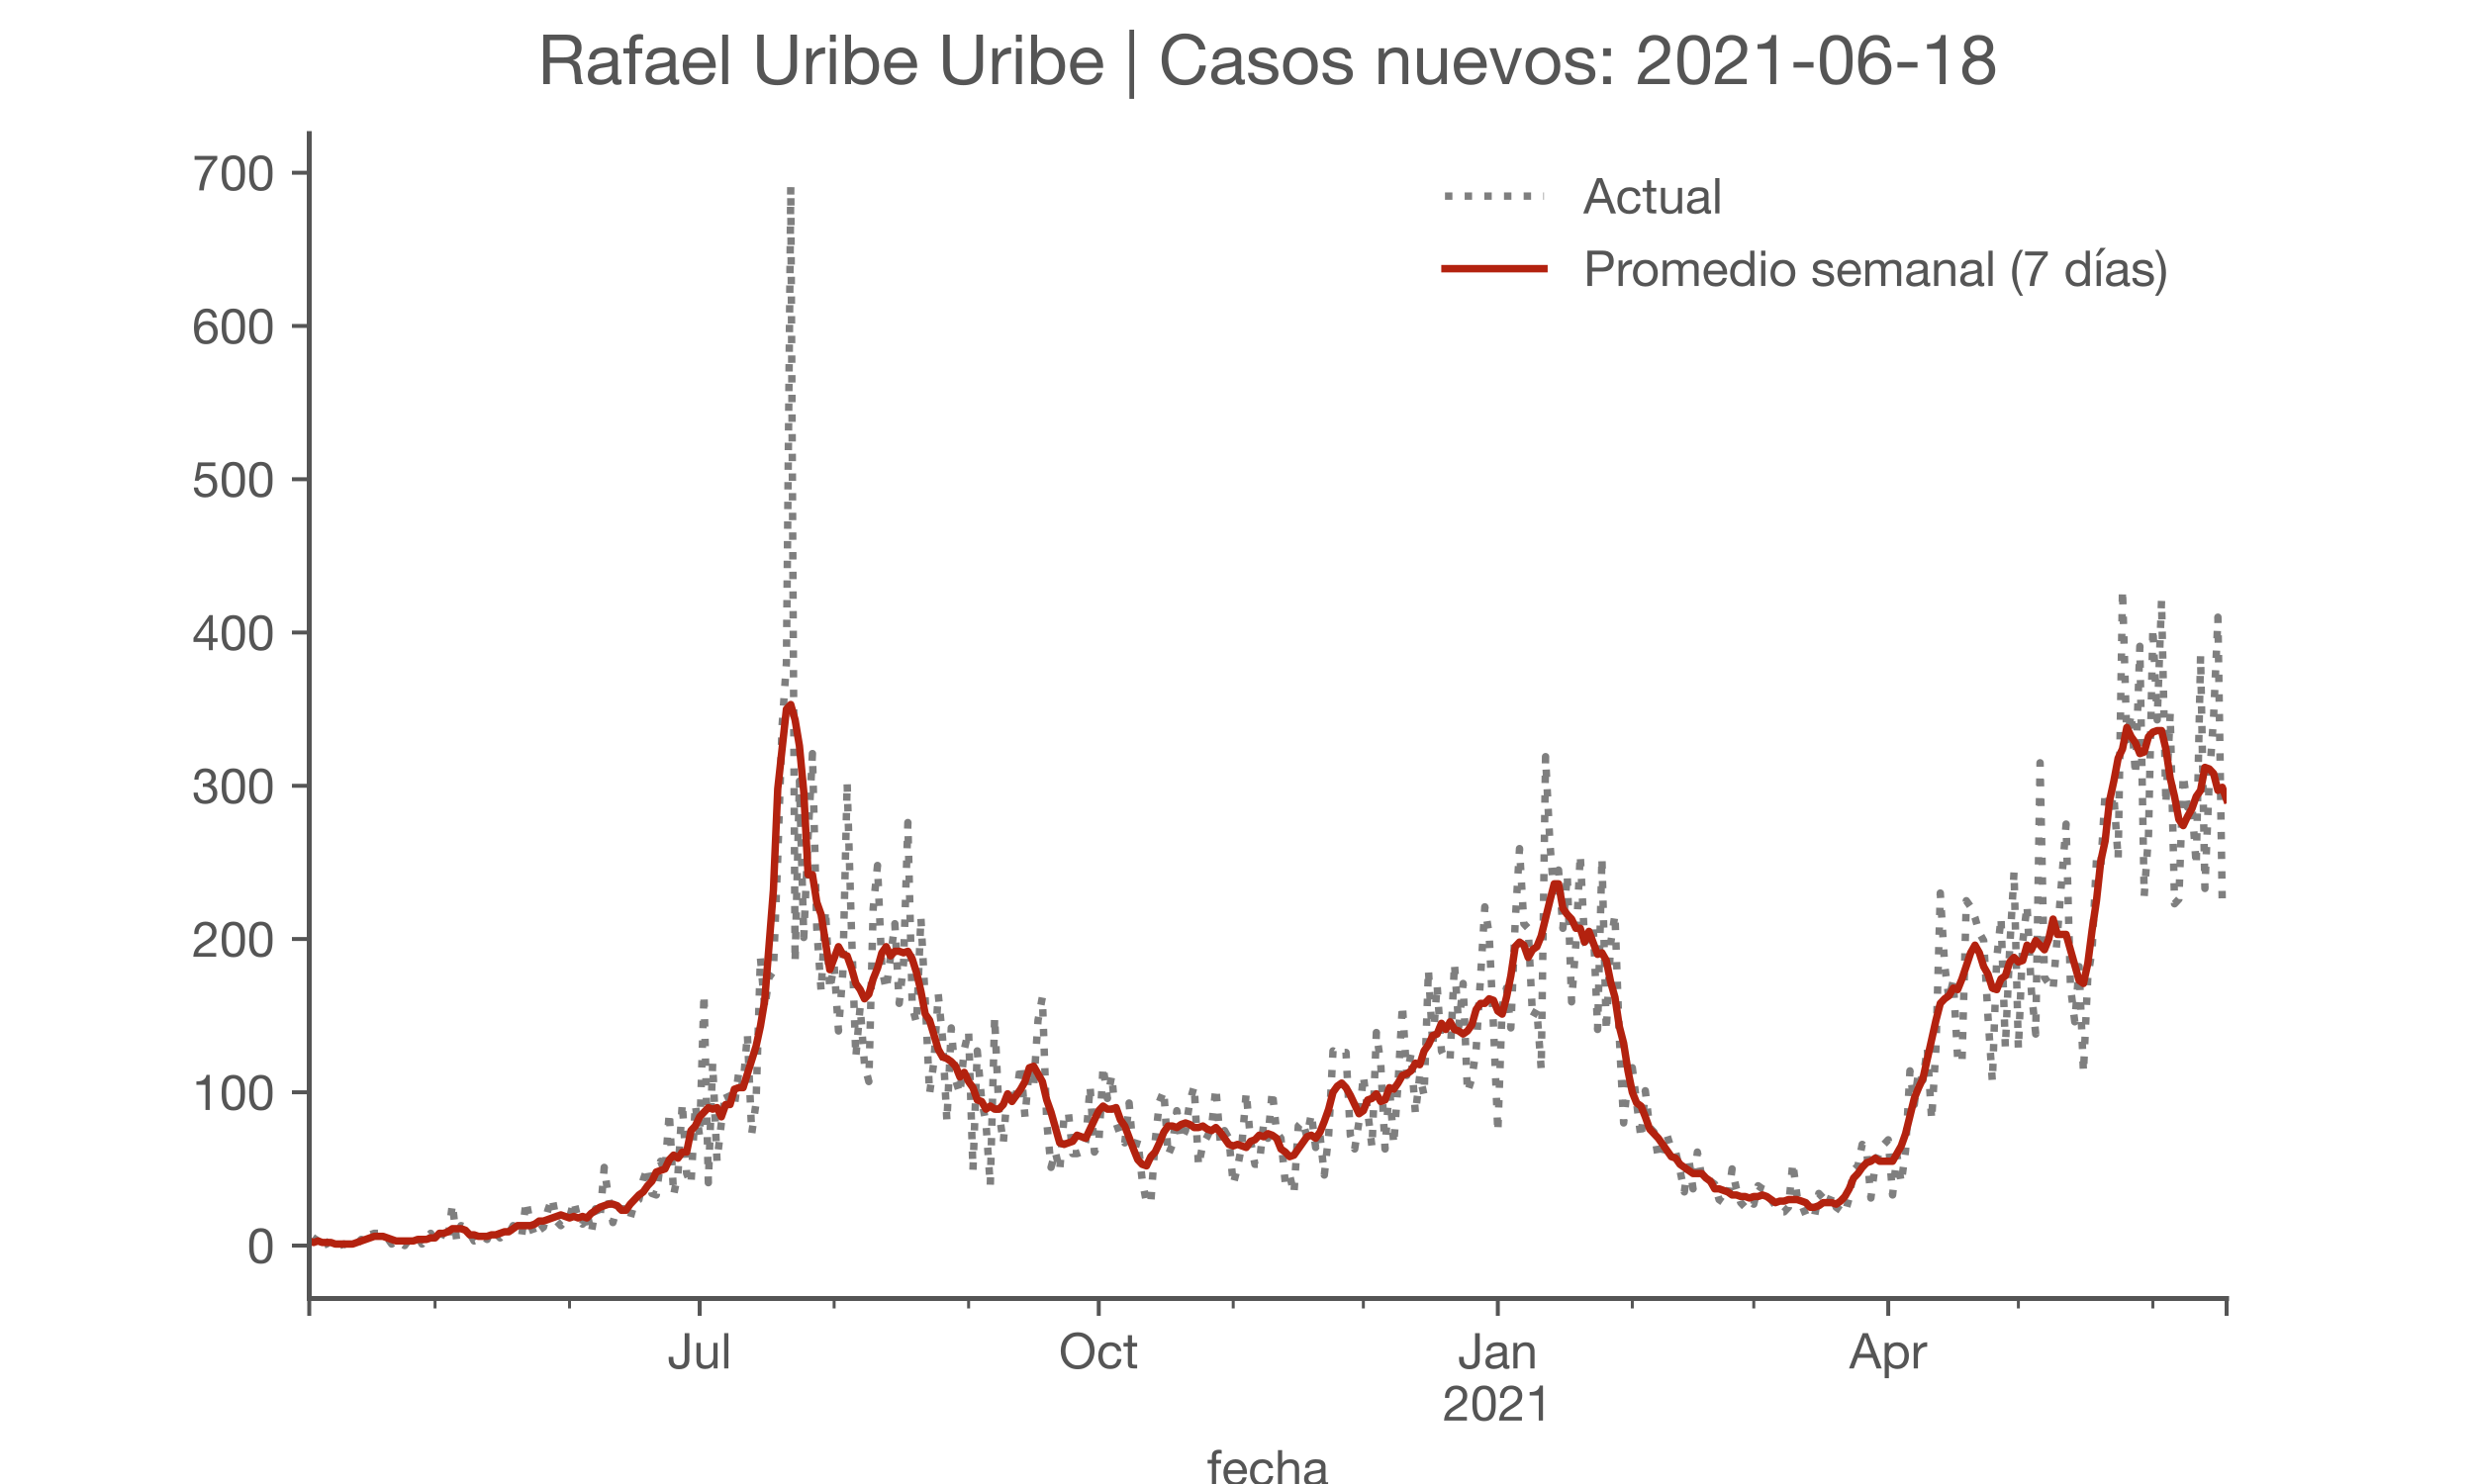 <?xml version="1.0" encoding="utf-8" standalone="no"?>
<!DOCTYPE svg PUBLIC "-//W3C//DTD SVG 1.1//EN"
  "http://www.w3.org/Graphics/SVG/1.1/DTD/svg11.dtd">
<!-- Created with matplotlib (https://matplotlib.org/) -->
<svg height="300pt" version="1.1" viewBox="0 0 500 300" width="500pt" xmlns="http://www.w3.org/2000/svg" xmlns:xlink="http://www.w3.org/1999/xlink">
 <defs>
  <style type="text/css">*{stroke-linecap:butt;stroke-linejoin:round;}</style>
 </defs>
 <g id="figure_1">
  <g id="patch_1">
   <path d="M 0 300 
L 500 300 
L 500 0 
L 0 0 
z
" style="fill:#ffffff;"/>
  </g>
  <g id="axes_1">
   <g id="patch_2">
    <path d="M 62.5 262.5 
L 450 262.5 
L 450 27 
L 62.5 27 
z
" style="fill:#ffffff;"/>
   </g>
   <g id="matplotlib.axis_1">
    <g id="xtick_1">
     <g id="line2d_1">
      <defs>
       <path d="M 0 0 
L 0 3.5 
" id="m909e77b44c" style="stroke:#555555;stroke-width:0.8;"/>
      </defs>
      <g>
       <use style="fill:#555555;stroke:#555555;stroke-width:0.8;" x="62.5" xlink:href="#m909e77b44c" y="262.5"/>
      </g>
     </g>
    </g>
    <g id="xtick_2">
     <g id="line2d_2">
      <g>
       <use style="fill:#555555;stroke:#555555;stroke-width:0.8;" x="141.403" xlink:href="#m909e77b44c" y="262.5"/>
      </g>
     </g>
     <g id="text_1">
      <!-- Jul -->
      <g style="fill:#555555;" transform="translate(134.918 276.641)scale(0.1 -0.1)">
       <defs>
        <path d="M 44.094 17.797 
L 44.094 71.406 
L 34.594 71.406 
L 34.594 19.203 
Q 34.594 13.297 32.141 9.797 
Q 29.703 6.297 23.203 6.297 
Q 19.703 6.297 17.453 7.344 
Q 15.203 8.406 13.953 10.297 
Q 12.703 12.203 12.203 14.797 
Q 11.703 17.406 11.703 20.5 
L 11.703 23.5 
L 2.203 23.5 
L 2.203 19.094 
Q 2.203 8.906 7.594 3.656 
Q 13 -1.594 23 -1.594 
Q 29 -1.594 33.047 0.047 
Q 37.094 1.703 39.547 4.453 
Q 42 7.203 43.047 10.703 
Q 44.094 14.203 44.094 17.797 
z
" id="HelveticaNeue-74"/>
        <path d="M 49.203 0 
L 49.203 51.703 
L 40.703 51.703 
L 40.703 22.5 
Q 40.703 19 39.75 16.047 
Q 38.797 13.094 36.891 10.891 
Q 35 8.703 32.141 7.5 
Q 29.297 6.297 25.406 6.297 
Q 20.5 6.297 17.703 9.094 
Q 14.906 11.906 14.906 16.703 
L 14.906 51.703 
L 6.406 51.703 
L 6.406 17.703 
Q 6.406 13.5 7.25 10.047 
Q 8.094 6.594 10.188 4.094 
Q 12.297 1.594 15.688 0.25 
Q 19.094 -1.094 24.203 -1.094 
Q 29.906 -1.094 34.094 1.156 
Q 38.297 3.406 41 8.203 
L 41.203 8.203 
L 41.203 0 
z
" id="HelveticaNeue-117"/>
        <path d="M 6.906 71.406 
L 6.906 0 
L 15.406 0 
L 15.406 71.406 
z
" id="HelveticaNeue-108"/>
       </defs>
       <use xlink:href="#HelveticaNeue-74"/>
       <use x="51.9" xlink:href="#HelveticaNeue-117"/>
       <use x="107.5" xlink:href="#HelveticaNeue-108"/>
      </g>
     </g>
    </g>
    <g id="xtick_3">
     <g id="line2d_3">
      <g>
       <use style="fill:#555555;stroke:#555555;stroke-width:0.8;" x="222.059" xlink:href="#m909e77b44c" y="262.5"/>
      </g>
     </g>
     <g id="text_2">
      <!-- Oct -->
      <g style="fill:#555555;" transform="translate(213.999 276.641)scale(0.1 -0.1)">
       <defs>
        <path d="M 13.297 35.703 
Q 13.297 41.094 14.688 46.344 
Q 16.094 51.594 19.094 55.797 
Q 22.094 60 26.797 62.547 
Q 31.5 65.094 38 65.094 
Q 44.5 65.094 49.203 62.547 
Q 53.906 60 56.906 55.797 
Q 59.906 51.594 61.297 46.344 
Q 62.703 41.094 62.703 35.703 
Q 62.703 30.297 61.297 25.047 
Q 59.906 19.797 56.906 15.594 
Q 53.906 11.406 49.203 8.844 
Q 44.5 6.297 38 6.297 
Q 31.5 6.297 26.797 8.844 
Q 22.094 11.406 19.094 15.594 
Q 16.094 19.797 14.688 25.047 
Q 13.297 30.297 13.297 35.703 
z
M 3.797 35.703 
Q 3.797 28.406 5.938 21.656 
Q 8.094 14.906 12.391 9.703 
Q 16.703 4.5 23.094 1.453 
Q 29.5 -1.594 38 -1.594 
Q 46.5 -1.594 52.891 1.453 
Q 59.297 4.5 63.594 9.703 
Q 67.906 14.906 70.047 21.656 
Q 72.203 28.406 72.203 35.703 
Q 72.203 43 70.047 49.75 
Q 67.906 56.5 63.594 61.703 
Q 59.297 66.906 52.891 70 
Q 46.5 73.094 38 73.094 
Q 29.5 73.094 23.094 70 
Q 16.703 66.906 12.391 61.703 
Q 8.094 56.5 5.938 49.75 
Q 3.797 43 3.797 35.703 
z
" id="HelveticaNeue-79"/>
        <path d="M 41.5 35.094 
L 50.297 35.094 
Q 49.797 39.703 47.891 43.047 
Q 46 46.406 43.047 48.594 
Q 40.094 50.797 36.25 51.844 
Q 32.406 52.906 28 52.906 
Q 21.906 52.906 17.297 50.75 
Q 12.703 48.594 9.641 44.844 
Q 6.594 41.094 5.094 36.047 
Q 3.594 31 3.594 25.203 
Q 3.594 19.406 5.141 14.547 
Q 6.703 9.703 9.75 6.203 
Q 12.797 2.703 17.344 0.797 
Q 21.906 -1.094 27.797 -1.094 
Q 37.703 -1.094 43.453 4.094 
Q 49.203 9.297 50.594 18.906 
L 41.906 18.906 
Q 41.094 12.906 37.547 9.594 
Q 34 6.297 27.703 6.297 
Q 23.703 6.297 20.797 7.891 
Q 17.906 9.5 16.094 12.141 
Q 14.297 14.797 13.438 18.188 
Q 12.594 21.594 12.594 25.203 
Q 12.594 29.094 13.391 32.75 
Q 14.203 36.406 16.047 39.203 
Q 17.906 42 21 43.703 
Q 24.094 45.406 28.703 45.406 
Q 34.094 45.406 37.297 42.703 
Q 40.5 40 41.5 35.094 
z
" id="HelveticaNeue-99"/>
        <path d="M 18.203 51.703 
L 18.203 67.203 
L 9.703 67.203 
L 9.703 51.703 
L 0.906 51.703 
L 0.906 44.203 
L 9.703 44.203 
L 9.703 11.297 
Q 9.703 7.703 10.391 5.5 
Q 11.094 3.297 12.547 2.094 
Q 14 0.906 16.344 0.453 
Q 18.703 0 22 0 
L 28.5 0 
L 28.5 7.5 
L 24.594 7.5 
Q 22.594 7.5 21.344 7.641 
Q 20.094 7.797 19.391 8.297 
Q 18.703 8.797 18.453 9.688 
Q 18.203 10.594 18.203 12.094 
L 18.203 44.203 
L 28.5 44.203 
L 28.5 51.703 
z
" id="HelveticaNeue-116"/>
       </defs>
       <use xlink:href="#HelveticaNeue-79"/>
       <use x="76" xlink:href="#HelveticaNeue-99"/>
       <use x="129.7" xlink:href="#HelveticaNeue-116"/>
      </g>
     </g>
    </g>
    <g id="xtick_4">
     <g id="line2d_4">
      <g>
       <use style="fill:#555555;stroke:#555555;stroke-width:0.8;" x="302.715" xlink:href="#m909e77b44c" y="262.5"/>
      </g>
     </g>
     <g id="text_3">
      <!-- Jan -->
      <g style="fill:#555555;" transform="translate(294.655 276.641)scale(0.1 -0.1)">
       <defs>
        <path d="M 52.203 0.203 
Q 50 -1.094 46.094 -1.094 
Q 42.797 -1.094 40.844 0.75 
Q 38.906 2.594 38.906 6.797 
Q 35.406 2.594 30.75 0.75 
Q 26.094 -1.094 20.703 -1.094 
Q 17.203 -1.094 14.047 -0.297 
Q 10.906 0.5 8.594 2.203 
Q 6.297 3.906 4.938 6.656 
Q 3.594 9.406 3.594 13.297 
Q 3.594 17.703 5.094 20.5 
Q 6.594 23.297 9.047 25.047 
Q 11.5 26.797 14.641 27.688 
Q 17.797 28.594 21.094 29.203 
Q 24.594 29.906 27.75 30.25 
Q 30.906 30.594 33.297 31.25 
Q 35.703 31.906 37.094 33.156 
Q 38.5 34.406 38.5 36.797 
Q 38.5 39.594 37.453 41.297 
Q 36.406 43 34.75 43.891 
Q 33.094 44.797 31.047 45.094 
Q 29 45.406 27 45.406 
Q 21.594 45.406 18 43.344 
Q 14.406 41.297 14.094 35.594 
L 5.594 35.594 
Q 5.797 40.406 7.594 43.703 
Q 9.406 47 12.406 49.047 
Q 15.406 51.094 19.25 52 
Q 23.094 52.906 27.5 52.906 
Q 31 52.906 34.453 52.406 
Q 37.906 51.906 40.703 50.344 
Q 43.5 48.797 45.203 46 
Q 46.906 43.203 46.906 38.703 
L 46.906 12.094 
Q 46.906 9.094 47.25 7.688 
Q 47.594 6.297 49.594 6.297 
Q 50.703 6.297 52.203 6.797 
z
M 38.406 26.703 
Q 36.797 25.5 34.188 24.953 
Q 31.594 24.406 28.75 24.047 
Q 25.906 23.703 23 23.25 
Q 20.094 22.797 17.797 21.797 
Q 15.5 20.797 14.047 18.938 
Q 12.594 17.094 12.594 13.906 
Q 12.594 11.797 13.438 10.344 
Q 14.297 8.906 15.641 8 
Q 17 7.094 18.797 6.688 
Q 20.594 6.297 22.594 6.297 
Q 26.797 6.297 29.797 7.438 
Q 32.797 8.594 34.688 10.344 
Q 36.594 12.094 37.5 14.141 
Q 38.406 16.203 38.406 18 
z
" id="HelveticaNeue-97"/>
        <path d="M 6.406 51.703 
L 6.406 0 
L 14.906 0 
L 14.906 29.203 
Q 14.906 32.703 15.844 35.641 
Q 16.797 38.594 18.688 40.797 
Q 20.594 43 23.438 44.203 
Q 26.297 45.406 30.203 45.406 
Q 35.094 45.406 37.891 42.594 
Q 40.703 39.797 40.703 35 
L 40.703 0 
L 49.203 0 
L 49.203 34 
Q 49.203 38.203 48.344 41.641 
Q 47.5 45.094 45.391 47.594 
Q 43.297 50.094 39.891 51.5 
Q 36.5 52.906 31.406 52.906 
Q 19.906 52.906 14.594 43.5 
L 14.406 43.5 
L 14.406 51.703 
z
" id="HelveticaNeue-110"/>
       </defs>
       <use xlink:href="#HelveticaNeue-74"/>
       <use x="51.9" xlink:href="#HelveticaNeue-97"/>
       <use x="105.6" xlink:href="#HelveticaNeue-110"/>
      </g>
      <!-- 2021 -->
      <g style="fill:#555555;" transform="translate(291.596 287.18)scale(0.1 -0.1)">
       <defs>
        <path d="M 4.406 45.797 
L 12.906 45.797 
Q 12.797 49 13.547 52.141 
Q 14.297 55.297 16 57.797 
Q 17.703 60.297 20.344 61.844 
Q 23 63.406 26.703 63.406 
Q 29.5 63.406 32 62.5 
Q 34.5 61.594 36.344 59.891 
Q 38.203 58.203 39.297 55.844 
Q 40.406 53.5 40.406 50.594 
Q 40.406 46.906 39.25 44.094 
Q 38.094 41.297 35.844 38.891 
Q 33.594 36.5 30.188 34.141 
Q 26.797 31.797 22.297 29 
Q 18.594 26.797 15.188 24.297 
Q 11.797 21.797 9.094 18.5 
Q 6.406 15.203 4.656 10.75 
Q 2.906 6.297 2.406 0 
L 48.703 0 
L 48.703 7.5 
L 12.297 7.5 
Q 12.906 10.797 14.844 13.344 
Q 16.797 15.906 19.547 18.094 
Q 22.297 20.297 25.594 22.25 
Q 28.906 24.203 32.203 26.203 
Q 35.5 28.297 38.594 30.594 
Q 41.703 32.906 44.094 35.75 
Q 46.5 38.594 47.953 42.188 
Q 49.406 45.797 49.406 50.5 
Q 49.406 55.5 47.656 59.297 
Q 45.906 63.094 42.906 65.641 
Q 39.906 68.203 35.844 69.547 
Q 31.797 70.906 27.203 70.906 
Q 21.594 70.906 17.188 69 
Q 12.797 67.094 9.844 63.75 
Q 6.906 60.406 5.5 55.797 
Q 4.094 51.203 4.406 45.797 
z
" id="HelveticaNeue-50"/>
        <path d="M 13.203 34.906 
Q 13.203 37.5 13.25 40.641 
Q 13.297 43.797 13.75 46.938 
Q 14.203 50.094 15.047 53.094 
Q 15.906 56.094 17.547 58.344 
Q 19.203 60.594 21.703 62 
Q 24.203 63.406 27.797 63.406 
Q 31.406 63.406 33.906 62 
Q 36.406 60.594 38.047 58.344 
Q 39.703 56.094 40.547 53.094 
Q 41.406 50.094 41.844 46.938 
Q 42.297 43.797 42.344 40.641 
Q 42.406 37.5 42.406 34.906 
Q 42.406 30.906 42.156 25.953 
Q 41.906 21 40.547 16.641 
Q 39.203 12.297 36.203 9.297 
Q 33.203 6.297 27.797 6.297 
Q 22.406 6.297 19.406 9.297 
Q 16.406 12.297 15.047 16.641 
Q 13.703 21 13.453 25.953 
Q 13.203 30.906 13.203 34.906 
z
M 4.203 34.797 
Q 4.203 30.906 4.391 26.703 
Q 4.594 22.5 5.391 18.5 
Q 6.203 14.5 7.703 10.953 
Q 9.203 7.406 11.797 4.703 
Q 14.406 2 18.344 0.453 
Q 22.297 -1.094 27.797 -1.094 
Q 33.406 -1.094 37.297 0.453 
Q 41.203 2 43.797 4.703 
Q 46.406 7.406 47.906 10.953 
Q 49.406 14.5 50.203 18.5 
Q 51 22.5 51.203 26.703 
Q 51.406 30.906 51.406 34.797 
Q 51.406 38.703 51.203 42.891 
Q 51 47.094 50.203 51.094 
Q 49.406 55.094 47.906 58.688 
Q 46.406 62.297 43.797 65 
Q 41.203 67.703 37.25 69.297 
Q 33.297 70.906 27.797 70.906 
Q 22.297 70.906 18.344 69.297 
Q 14.406 67.703 11.797 65 
Q 9.203 62.297 7.703 58.688 
Q 6.203 55.094 5.391 51.094 
Q 4.594 47.094 4.391 42.891 
Q 4.203 38.703 4.203 34.797 
z
" id="HelveticaNeue-48"/>
        <path d="M 35.594 0 
L 35.594 70.906 
L 29.094 70.906 
Q 28.406 66.906 26.5 64.297 
Q 24.594 61.703 21.844 60.203 
Q 19.094 58.703 15.688 58.141 
Q 12.297 57.594 8.703 57.594 
L 8.703 50.797 
L 27.094 50.797 
L 27.094 0 
z
" id="HelveticaNeue-49"/>
       </defs>
       <use xlink:href="#HelveticaNeue-50"/>
       <use x="55.6" xlink:href="#HelveticaNeue-48"/>
       <use x="111.2" xlink:href="#HelveticaNeue-50"/>
       <use x="166.8" xlink:href="#HelveticaNeue-49"/>
      </g>
     </g>
    </g>
    <g id="xtick_5">
     <g id="line2d_5">
      <g>
       <use style="fill:#555555;stroke:#555555;stroke-width:0.8;" x="381.618" xlink:href="#m909e77b44c" y="262.5"/>
      </g>
     </g>
     <g id="text_4">
      <!-- Apr -->
      <g style="fill:#555555;" transform="translate(373.748 276.641)scale(0.1 -0.1)">
       <defs>
        <path d="M 20.094 29.5 
L 32.203 62.797 
L 32.406 62.797 
L 44.297 29.5 
z
M 27.203 71.406 
L -0.594 0 
L 9.094 0 
L 17.094 21.5 
L 47.297 21.5 
L 55.094 0 
L 65.594 0 
L 37.703 71.406 
z
" id="HelveticaNeue-65"/>
        <path d="M 6.703 51.703 
L 6.703 -19.703 
L 15.203 -19.703 
L 15.203 6.906 
L 15.406 6.906 
Q 16.797 4.594 18.844 3.047 
Q 20.906 1.5 23.203 0.594 
Q 25.5 -0.297 27.844 -0.688 
Q 30.203 -1.094 32.094 -1.094 
Q 38 -1.094 42.453 1 
Q 46.906 3.094 49.844 6.75 
Q 52.797 10.406 54.25 15.297 
Q 55.703 20.203 55.703 25.703 
Q 55.703 31.203 54.203 36.094 
Q 52.703 41 49.75 44.75 
Q 46.797 48.5 42.344 50.703 
Q 37.906 52.906 31.906 52.906 
Q 26.5 52.906 22 50.953 
Q 17.5 49 15.406 44.703 
L 15.203 44.703 
L 15.203 51.703 
z
M 46.703 26.297 
Q 46.703 22.5 45.891 18.891 
Q 45.094 15.297 43.297 12.5 
Q 41.5 9.703 38.547 8 
Q 35.594 6.297 31.203 6.297 
Q 26.797 6.297 23.688 7.938 
Q 20.594 9.594 18.641 12.297 
Q 16.703 15 15.797 18.547 
Q 14.906 22.094 14.906 25.906 
Q 14.906 29.5 15.75 33 
Q 16.594 36.5 18.5 39.25 
Q 20.406 42 23.406 43.703 
Q 26.406 45.406 30.703 45.406 
Q 34.797 45.406 37.844 43.797 
Q 40.906 42.203 42.844 39.5 
Q 44.797 36.797 45.75 33.344 
Q 46.703 29.906 46.703 26.297 
z
" id="HelveticaNeue-112"/>
        <path d="M 6.094 51.703 
L 6.094 0 
L 14.594 0 
L 14.594 23 
Q 14.594 28 15.594 31.844 
Q 16.594 35.703 18.797 38.391 
Q 21 41.094 24.594 42.5 
Q 28.203 43.906 33.297 43.906 
L 33.297 52.906 
Q 26.406 53.094 21.906 50.094 
Q 17.406 47.094 14.297 40.797 
L 14.094 40.797 
L 14.094 51.703 
z
" id="HelveticaNeue-114"/>
       </defs>
       <use xlink:href="#HelveticaNeue-65"/>
       <use x="64.8" xlink:href="#HelveticaNeue-112"/>
       <use x="124.1" xlink:href="#HelveticaNeue-114"/>
      </g>
     </g>
    </g>
    <g id="xtick_6">
     <g id="line2d_6">
      <g>
       <use style="fill:#555555;stroke:#555555;stroke-width:0.8;" x="450" xlink:href="#m909e77b44c" y="262.5"/>
      </g>
     </g>
    </g>
    <g id="xtick_7">
     <g id="line2d_7">
      <defs>
       <path d="M 0 0 
L 0 2 
" id="me1345aaf34" style="stroke:#555555;stroke-width:0.6;"/>
      </defs>
      <g>
       <use style="fill:#555555;stroke:#555555;stroke-width:0.6;" x="87.924" xlink:href="#me1345aaf34" y="262.5"/>
      </g>
     </g>
    </g>
    <g id="xtick_8">
     <g id="line2d_8">
      <g>
       <use style="fill:#555555;stroke:#555555;stroke-width:0.6;" x="115.102" xlink:href="#me1345aaf34" y="262.5"/>
      </g>
     </g>
    </g>
    <g id="xtick_9">
     <g id="line2d_9">
      <g>
       <use style="fill:#555555;stroke:#555555;stroke-width:0.6;" x="168.58" xlink:href="#me1345aaf34" y="262.5"/>
      </g>
     </g>
    </g>
    <g id="xtick_10">
     <g id="line2d_10">
      <g>
       <use style="fill:#555555;stroke:#555555;stroke-width:0.6;" x="195.758" xlink:href="#me1345aaf34" y="262.5"/>
      </g>
     </g>
    </g>
    <g id="xtick_11">
     <g id="line2d_11">
      <g>
       <use style="fill:#555555;stroke:#555555;stroke-width:0.6;" x="249.236" xlink:href="#me1345aaf34" y="262.5"/>
      </g>
     </g>
    </g>
    <g id="xtick_12">
     <g id="line2d_12">
      <g>
       <use style="fill:#555555;stroke:#555555;stroke-width:0.6;" x="275.537" xlink:href="#me1345aaf34" y="262.5"/>
      </g>
     </g>
    </g>
    <g id="xtick_13">
     <g id="line2d_13">
      <g>
       <use style="fill:#555555;stroke:#555555;stroke-width:0.6;" x="329.893" xlink:href="#me1345aaf34" y="262.5"/>
      </g>
     </g>
    </g>
    <g id="xtick_14">
     <g id="line2d_14">
      <g>
       <use style="fill:#555555;stroke:#555555;stroke-width:0.6;" x="354.44" xlink:href="#me1345aaf34" y="262.5"/>
      </g>
     </g>
    </g>
    <g id="xtick_15">
     <g id="line2d_15">
      <g>
       <use style="fill:#555555;stroke:#555555;stroke-width:0.6;" x="407.919" xlink:href="#me1345aaf34" y="262.5"/>
      </g>
     </g>
    </g>
    <g id="xtick_16">
     <g id="line2d_16">
      <g>
       <use style="fill:#555555;stroke:#555555;stroke-width:0.6;" x="435.096" xlink:href="#me1345aaf34" y="262.5"/>
      </g>
     </g>
    </g>
    <g id="text_5">
     <!-- fecha -->
     <g style="fill:#555555;" transform="translate(243.935 300.291)scale(0.1 -0.1)">
      <defs>
       <path d="M 9.906 44.203 
L 9.906 0 
L 18.406 0 
L 18.406 44.203 
L 28.406 44.203 
L 28.406 51.703 
L 18.406 51.703 
L 18.406 58.906 
Q 18.406 62.297 20.094 63.5 
Q 21.797 64.703 24.906 64.703 
Q 26 64.703 27.297 64.547 
Q 28.594 64.406 29.703 64 
L 29.703 71.406 
Q 28.5 71.797 26.953 72 
Q 25.406 72.203 24.203 72.203 
Q 17.203 72.203 13.547 68.953 
Q 9.906 65.703 9.906 59.406 
L 9.906 51.703 
L 1.203 51.703 
L 1.203 44.203 
z
" id="HelveticaNeue-102"/>
       <path d="M 42.297 30.797 
L 12.594 30.797 
Q 12.797 33.797 13.891 36.438 
Q 15 39.094 16.891 41.094 
Q 18.797 43.094 21.438 44.25 
Q 24.094 45.406 27.406 45.406 
Q 30.594 45.406 33.25 44.25 
Q 35.906 43.094 37.844 41.141 
Q 39.797 39.203 40.938 36.5 
Q 42.094 33.797 42.297 30.797 
z
M 50.5 16.406 
L 42.094 16.406 
Q 41 11.297 37.547 8.797 
Q 34.094 6.297 28.703 6.297 
Q 24.5 6.297 21.391 7.688 
Q 18.297 9.094 16.297 11.438 
Q 14.297 13.797 13.391 16.844 
Q 12.5 19.906 12.594 23.297 
L 51.297 23.297 
Q 51.5 28 50.453 33.203 
Q 49.406 38.406 46.656 42.797 
Q 43.906 47.203 39.344 50.047 
Q 34.797 52.906 27.906 52.906 
Q 22.594 52.906 18.141 50.906 
Q 13.703 48.906 10.453 45.297 
Q 7.203 41.703 5.391 36.797 
Q 3.594 31.906 3.594 26 
Q 3.797 20.094 5.344 15.094 
Q 6.906 10.094 10 6.5 
Q 13.094 2.906 17.641 0.906 
Q 22.203 -1.094 28.406 -1.094 
Q 37.203 -1.094 43 3.297 
Q 48.797 7.703 50.5 16.406 
z
" id="HelveticaNeue-101"/>
       <path d="M 6.406 71.406 
L 6.406 0 
L 14.906 0 
L 14.906 29.203 
Q 14.906 32.703 15.844 35.641 
Q 16.797 38.594 18.688 40.797 
Q 20.594 43 23.438 44.203 
Q 26.297 45.406 30.203 45.406 
Q 35.094 45.406 37.891 42.594 
Q 40.703 39.797 40.703 35 
L 40.703 0 
L 49.203 0 
L 49.203 34 
Q 49.203 38.203 48.344 41.641 
Q 47.5 45.094 45.391 47.594 
Q 43.297 50.094 39.891 51.5 
Q 36.5 52.906 31.406 52.906 
Q 29.094 52.906 26.641 52.406 
Q 24.203 51.906 21.953 50.844 
Q 19.703 49.797 17.891 48.141 
Q 16.094 46.5 15.094 44.094 
L 14.906 44.094 
L 14.906 71.406 
z
" id="HelveticaNeue-104"/>
      </defs>
      <use xlink:href="#HelveticaNeue-102"/>
      <use x="29.6" xlink:href="#HelveticaNeue-101"/>
      <use x="83.3" xlink:href="#HelveticaNeue-99"/>
      <use x="137" xlink:href="#HelveticaNeue-104"/>
      <use x="192.6" xlink:href="#HelveticaNeue-97"/>
     </g>
    </g>
   </g>
   <g id="matplotlib.axis_2">
    <g id="ytick_1">
     <g id="line2d_17">
      <defs>
       <path d="M 0 0 
L -3.5 0 
" id="m9be876c0de" style="stroke:#555555;stroke-width:0.8;"/>
      </defs>
      <g>
       <use style="fill:#555555;stroke:#555555;stroke-width:0.8;" x="62.5" xlink:href="#m9be876c0de" y="251.795"/>
      </g>
     </g>
     <g id="text_6">
      <!-- 0 -->
      <g style="fill:#555555;" transform="translate(49.941 255.366)scale(0.1 -0.1)">
       <use xlink:href="#HelveticaNeue-48"/>
      </g>
     </g>
    </g>
    <g id="ytick_2">
     <g id="line2d_18">
      <g>
       <use style="fill:#555555;stroke:#555555;stroke-width:0.8;" x="62.5" xlink:href="#m9be876c0de" y="220.813"/>
      </g>
     </g>
     <g id="text_7">
      <!-- 100 -->
      <g style="fill:#555555;" transform="translate(38.822 224.383)scale(0.1 -0.1)">
       <use xlink:href="#HelveticaNeue-49"/>
       <use x="55.6" xlink:href="#HelveticaNeue-48"/>
       <use x="111.2" xlink:href="#HelveticaNeue-48"/>
      </g>
     </g>
    </g>
    <g id="ytick_3">
     <g id="line2d_19">
      <g>
       <use style="fill:#555555;stroke:#555555;stroke-width:0.8;" x="62.5" xlink:href="#m9be876c0de" y="189.83"/>
      </g>
     </g>
     <g id="text_8">
      <!-- 200 -->
      <g style="fill:#555555;" transform="translate(38.822 193.4)scale(0.1 -0.1)">
       <use xlink:href="#HelveticaNeue-50"/>
       <use x="55.6" xlink:href="#HelveticaNeue-48"/>
       <use x="111.2" xlink:href="#HelveticaNeue-48"/>
      </g>
     </g>
    </g>
    <g id="ytick_4">
     <g id="line2d_20">
      <g>
       <use style="fill:#555555;stroke:#555555;stroke-width:0.8;" x="62.5" xlink:href="#m9be876c0de" y="158.847"/>
      </g>
     </g>
     <g id="text_9">
      <!-- 300 -->
      <g style="fill:#555555;" transform="translate(38.822 162.417)scale(0.1 -0.1)">
       <defs>
        <path d="M 21.797 40.5 
L 21.797 33.297 
Q 24.203 33.594 26.906 33.594 
Q 30.094 33.594 32.844 32.75 
Q 35.594 31.906 37.594 30.156 
Q 39.594 28.406 40.797 25.844 
Q 42 23.297 42 20 
Q 42 16.797 40.75 14.25 
Q 39.5 11.703 37.391 9.953 
Q 35.297 8.203 32.5 7.25 
Q 29.703 6.297 26.594 6.297 
Q 19.297 6.297 15.5 10.641 
Q 11.703 15 11.5 21.906 
L 3 21.906 
Q 2.906 16.406 4.547 12.094 
Q 6.203 7.797 9.297 4.844 
Q 12.406 1.906 16.797 0.406 
Q 21.203 -1.094 26.594 -1.094 
Q 31.594 -1.094 36.047 0.25 
Q 40.5 1.594 43.797 4.297 
Q 47.094 7 49.047 11.047 
Q 51 15.094 51 20.406 
Q 51 26.797 47.844 31.5 
Q 44.703 36.203 38.203 37.594 
L 38.203 37.797 
Q 42.406 39.703 45.203 43.391 
Q 48 47.094 48 51.906 
Q 48 56.797 46.344 60.391 
Q 44.703 64 41.797 66.297 
Q 38.906 68.594 34.953 69.75 
Q 31 70.906 26.406 70.906 
Q 21.094 70.906 17.047 69.203 
Q 13 67.5 10.297 64.5 
Q 7.594 61.5 6.141 57.297 
Q 4.703 53.094 4.5 48 
L 13 48 
Q 13 51.094 13.797 53.891 
Q 14.594 56.703 16.25 58.797 
Q 17.906 60.906 20.453 62.156 
Q 23 63.406 26.406 63.406 
Q 31.797 63.406 35.391 60.547 
Q 39 57.703 39 52 
Q 39 49.203 37.891 47 
Q 36.797 44.797 34.938 43.344 
Q 33.094 41.906 30.641 41.156 
Q 28.203 40.406 25.5 40.406 
L 23.703 40.406 
Q 23.203 40.406 22.703 40.406 
Q 22.297 40.406 21.797 40.5 
z
" id="HelveticaNeue-51"/>
       </defs>
       <use xlink:href="#HelveticaNeue-51"/>
       <use x="55.6" xlink:href="#HelveticaNeue-48"/>
       <use x="111.2" xlink:href="#HelveticaNeue-48"/>
      </g>
     </g>
    </g>
    <g id="ytick_5">
     <g id="line2d_21">
      <g>
       <use style="fill:#555555;stroke:#555555;stroke-width:0.8;" x="62.5" xlink:href="#m9be876c0de" y="127.864"/>
      </g>
     </g>
     <g id="text_10">
      <!-- 400 -->
      <g style="fill:#555555;" transform="translate(38.822 131.435)scale(0.1 -0.1)">
       <defs>
        <path d="M 33.906 24.094 
L 10.094 24.094 
L 33.703 58.797 
L 33.906 58.797 
z
M 41.906 24.094 
L 41.906 70.906 
L 35.094 70.906 
L 2.797 24.797 
L 2.797 16.594 
L 33.906 16.594 
L 33.906 0 
L 41.906 0 
L 41.906 16.594 
L 51.5 16.594 
L 51.5 24.094 
z
" id="HelveticaNeue-52"/>
       </defs>
       <use xlink:href="#HelveticaNeue-52"/>
       <use x="55.6" xlink:href="#HelveticaNeue-48"/>
       <use x="111.2" xlink:href="#HelveticaNeue-48"/>
      </g>
     </g>
    </g>
    <g id="ytick_6">
     <g id="line2d_22">
      <g>
       <use style="fill:#555555;stroke:#555555;stroke-width:0.8;" x="62.5" xlink:href="#m9be876c0de" y="96.882"/>
      </g>
     </g>
     <g id="text_11">
      <!-- 500 -->
      <g style="fill:#555555;" transform="translate(38.822 100.452)scale(0.1 -0.1)">
       <defs>
        <path d="M 47 62.203 
L 47 69.703 
L 12 69.703 
L 5.406 32.906 
L 12.703 32.5 
Q 15.203 35.5 18.453 37.344 
Q 21.703 39.203 25.906 39.203 
Q 29.5 39.203 32.453 38 
Q 35.406 36.797 37.5 34.641 
Q 39.594 32.5 40.75 29.547 
Q 41.906 26.594 41.906 23.094 
Q 41.906 18.906 40.703 15.75 
Q 39.5 12.594 37.453 10.5 
Q 35.406 8.406 32.656 7.344 
Q 29.906 6.297 26.906 6.297 
Q 23.703 6.297 21.047 7.25 
Q 18.406 8.203 16.453 9.953 
Q 14.5 11.703 13.344 14.047 
Q 12.203 16.406 12 19.094 
L 3.5 19.094 
Q 3.594 14.297 5.391 10.5 
Q 7.203 6.703 10.297 4.141 
Q 13.406 1.594 17.453 0.25 
Q 21.5 -1.094 26.094 -1.094 
Q 32.297 -1.094 36.938 0.844 
Q 41.594 2.797 44.688 6.094 
Q 47.797 9.406 49.344 13.656 
Q 50.906 17.906 50.906 22.406 
Q 50.906 28.5 49.094 33.047 
Q 47.297 37.594 44.188 40.641 
Q 41.094 43.703 36.891 45.203 
Q 32.703 46.703 28 46.703 
Q 24.406 46.703 20.75 45.453 
Q 17.094 44.203 14.797 41.594 
L 14.594 41.797 
L 18.406 62.203 
z
" id="HelveticaNeue-53"/>
       </defs>
       <use xlink:href="#HelveticaNeue-53"/>
       <use x="55.6" xlink:href="#HelveticaNeue-48"/>
       <use x="111.2" xlink:href="#HelveticaNeue-48"/>
      </g>
     </g>
    </g>
    <g id="ytick_7">
     <g id="line2d_23">
      <g>
       <use style="fill:#555555;stroke:#555555;stroke-width:0.8;" x="62.5" xlink:href="#m9be876c0de" y="65.899"/>
      </g>
     </g>
     <g id="text_12">
      <!-- 600 -->
      <g style="fill:#555555;" transform="translate(38.822 69.469)scale(0.1 -0.1)">
       <defs>
        <path d="M 41.406 52.797 
L 49.906 52.797 
Q 49.094 61.594 43.891 66.25 
Q 38.703 70.906 29.906 70.906 
Q 22.297 70.906 17.297 67.703 
Q 12.297 64.5 9.297 59.203 
Q 6.297 53.906 5.047 47.047 
Q 3.797 40.203 3.797 32.906 
Q 3.797 27.297 4.641 21.297 
Q 5.5 15.297 8.094 10.297 
Q 10.703 5.297 15.5 2.094 
Q 20.297 -1.094 28.203 -1.094 
Q 34.906 -1.094 39.453 1.156 
Q 44 3.406 46.75 6.844 
Q 49.5 10.297 50.703 14.5 
Q 51.906 18.703 51.906 22.594 
Q 51.906 27.5 50.406 31.703 
Q 48.906 35.906 46.156 39 
Q 43.406 42.094 39.344 43.844 
Q 35.297 45.594 30.203 45.594 
Q 24.406 45.594 19.953 43.391 
Q 15.5 41.203 12.5 36.297 
L 12.297 36.5 
Q 12.406 40.594 13.094 45.297 
Q 13.797 50 15.641 54.047 
Q 17.5 58.094 20.797 60.75 
Q 24.094 63.406 29.5 63.406 
Q 34.594 63.406 37.688 60.5 
Q 40.797 57.594 41.406 52.797 
z
M 28.594 38.094 
Q 32.203 38.094 34.891 36.797 
Q 37.594 35.5 39.391 33.344 
Q 41.203 31.203 42.047 28.25 
Q 42.906 25.297 42.906 22 
Q 42.906 18.906 41.953 16.047 
Q 41 13.203 39.203 11 
Q 37.406 8.797 34.75 7.547 
Q 32.094 6.297 28.594 6.297 
Q 25.094 6.297 22.344 7.547 
Q 19.594 8.797 17.75 10.891 
Q 15.906 13 14.906 15.891 
Q 13.906 18.797 13.906 22.094 
Q 13.906 25.406 14.844 28.344 
Q 15.797 31.297 17.688 33.438 
Q 19.594 35.594 22.297 36.844 
Q 25 38.094 28.594 38.094 
z
" id="HelveticaNeue-54"/>
       </defs>
       <use xlink:href="#HelveticaNeue-54"/>
       <use x="55.6" xlink:href="#HelveticaNeue-48"/>
       <use x="111.2" xlink:href="#HelveticaNeue-48"/>
      </g>
     </g>
    </g>
    <g id="ytick_8">
     <g id="line2d_24">
      <g>
       <use style="fill:#555555;stroke:#555555;stroke-width:0.8;" x="62.5" xlink:href="#m9be876c0de" y="34.916"/>
      </g>
     </g>
     <g id="text_13">
      <!-- 700 -->
      <g style="fill:#555555;" transform="translate(38.822 38.486)scale(0.1 -0.1)">
       <defs>
        <path d="M 50.906 62.406 
L 50.906 69.703 
L 5 69.703 
L 5 61.703 
L 42.203 61.703 
Q 36.594 55.797 31.75 48.797 
Q 26.906 41.797 23.203 33.938 
Q 19.5 26.094 17.141 17.547 
Q 14.797 9 14.203 0 
L 23.703 0 
Q 24.203 8.297 26.5 17.094 
Q 28.797 25.906 32.438 34.203 
Q 36.094 42.5 40.797 49.797 
Q 45.5 57.094 50.906 62.406 
z
" id="HelveticaNeue-55"/>
       </defs>
       <use xlink:href="#HelveticaNeue-55"/>
       <use x="55.6" xlink:href="#HelveticaNeue-48"/>
       <use x="111.2" xlink:href="#HelveticaNeue-48"/>
      </g>
     </g>
    </g>
   </g>
   <g id="line2d_25">
    <path clip-path="url(#p78d54e82a5)" d="M 63.377 251.176 
L 64.253 249.936 
L 65.13 251.795 
L 66.007 251.486 
L 66.883 250.556 
L 68.637 251.795 
L 69.514 251.486 
L 70.39 251.795 
L 71.267 251.486 
L 72.144 251.486 
L 73.02 250.556 
L 73.897 251.176 
L 74.774 249.627 
L 75.65 249.317 
L 76.527 249.317 
L 77.404 249.627 
L 78.281 250.246 
L 79.157 251.486 
L 80.034 250.866 
L 80.911 251.176 
L 81.787 251.795 
L 82.664 250.556 
L 84.417 249.936 
L 85.294 251.486 
L 86.171 250.246 
L 87.048 249.317 
L 87.924 251.176 
L 88.801 250.866 
L 89.678 248.697 
L 90.554 250.246 
L 91.431 243.43 
L 92.308 250.866 
L 93.184 247.768 
L 94.061 248.078 
L 94.938 249.317 
L 95.814 250.866 
L 96.691 250.556 
L 97.568 249.936 
L 98.445 250.556 
L 99.321 248.387 
L 101.075 250.246 
L 101.951 249.317 
L 102.828 249.317 
L 103.705 247.768 
L 105.458 249.627 
L 106.335 242.81 
L 107.212 247.458 
L 108.088 249.936 
L 108.965 248.697 
L 109.842 248.078 
L 110.718 244.669 
L 111.595 242.191 
L 112.472 246.838 
L 113.348 247.768 
L 114.225 246.838 
L 115.102 246.219 
L 115.979 242.81 
L 116.855 246.528 
L 117.732 247.458 
L 118.609 244.979 
L 119.485 249.317 
L 120.362 244.36 
L 121.239 246.528 
L 122.115 235.994 
L 122.992 242.191 
L 123.869 247.148 
L 124.745 244.05 
L 125.622 244.36 
L 126.499 244.36 
L 127.376 246.219 
L 128.252 243.12 
L 129.129 242.501 
L 130.006 238.473 
L 130.882 235.994 
L 131.759 241.261 
L 132.636 241.571 
L 133.512 234.755 
L 134.389 236.924 
L 135.266 224.84 
L 136.143 241.571 
L 137.019 237.234 
L 137.896 222.981 
L 138.773 237.234 
L 139.649 239.402 
L 140.526 223.291 
L 141.403 229.798 
L 142.279 200.984 
L 143.156 239.093 
L 144.033 214.926 
L 144.91 234.755 
L 145.786 227.009 
L 146.663 220.813 
L 147.54 222.672 
L 148.416 223.601 
L 149.293 216.785 
L 150.17 219.573 
L 151.046 209.039 
L 151.923 229.178 
L 152.8 222.981 
L 153.676 193.548 
L 154.553 203.772 
L 155.43 197.576 
L 156.307 196.336 
L 157.183 173.409 
L 158.06 146.764 
L 158.937 134.061 
L 159.813 37.705 
L 160.69 194.477 
L 161.567 157.918 
L 162.443 189.52 
L 163.32 169.071 
L 164.197 152.341 
L 165.074 187.661 
L 165.95 200.364 
L 166.827 183.943 
L 167.704 200.054 
L 168.58 195.097 
L 169.457 208.42 
L 170.334 196.646 
L 171.21 158.228 
L 172.087 188.281 
L 172.964 213.687 
L 173.84 203.462 
L 174.717 215.236 
L 175.594 218.644 
L 176.471 183.633 
L 177.347 174.958 
L 178.224 195.717 
L 179.101 200.054 
L 180.854 186.732 
L 181.731 202.843 
L 182.607 194.787 
L 183.484 166.283 
L 184.361 203.462 
L 185.238 206.87 
L 186.114 185.492 
L 186.991 202.223 
L 187.868 221.123 
L 188.744 214.616 
L 189.621 200.984 
L 190.498 209.969 
L 191.374 226.699 
L 192.251 207.8 
L 193.128 218.334 
L 194.005 221.123 
L 194.881 212.138 
L 195.758 208.42 
L 196.635 236.614 
L 197.511 212.447 
L 198.388 222.362 
L 199.265 227.009 
L 200.141 239.712 
L 201.018 205.631 
L 201.895 224.84 
L 202.771 231.037 
L 203.648 219.883 
L 204.525 223.291 
L 205.402 221.123 
L 206.278 215.236 
L 207.155 225.77 
L 208.032 215.855 
L 208.908 219.573 
L 209.785 206.251 
L 210.662 201.603 
L 211.538 226.699 
L 212.415 235.994 
L 213.292 232.896 
L 214.169 236.614 
L 215.045 225.77 
L 215.922 224.84 
L 216.799 233.206 
L 217.675 233.206 
L 218.552 232.896 
L 219.429 230.727 
L 220.305 219.573 
L 221.182 232.896 
L 222.059 231.347 
L 222.936 215.546 
L 223.812 222.052 
L 224.689 217.405 
L 225.566 227.009 
L 226.442 229.488 
L 227.319 231.037 
L 228.196 222.981 
L 229.072 233.206 
L 229.949 230.417 
L 230.826 238.473 
L 231.702 243.12 
L 232.579 243.12 
L 233.456 230.727 
L 234.333 222.672 
L 235.209 220.503 
L 236.086 233.516 
L 236.963 231.347 
L 237.839 224.531 
L 238.716 230.417 
L 239.593 228.558 
L 240.469 222.672 
L 241.346 219.573 
L 242.223 235.684 
L 243.1 231.347 
L 243.976 229.798 
L 244.853 227.939 
L 245.73 219.883 
L 246.606 230.727 
L 247.483 228.558 
L 248.36 230.108 
L 249.236 239.402 
L 250.113 235.994 
L 250.99 231.347 
L 251.867 220.813 
L 252.743 230.727 
L 253.62 235.375 
L 254.497 235.375 
L 255.373 227.319 
L 256.25 230.108 
L 257.127 220.503 
L 258.003 228.868 
L 258.88 230.108 
L 259.757 239.093 
L 260.633 237.543 
L 261.51 241.261 
L 262.387 227.629 
L 263.264 226.699 
L 264.14 229.798 
L 265.017 225.15 
L 265.894 231.966 
L 266.77 229.488 
L 267.647 237.543 
L 268.524 229.488 
L 269.4 212.447 
L 270.277 213.067 
L 271.154 212.757 
L 272.031 212.757 
L 272.907 229.488 
L 273.784 232.276 
L 274.661 226.699 
L 275.537 217.405 
L 277.291 231.966 
L 278.167 208.729 
L 279.044 214.926 
L 279.921 232.276 
L 280.798 219.264 
L 281.674 231.347 
L 282.551 218.954 
L 283.428 203.153 
L 284.304 217.405 
L 285.181 213.067 
L 286.058 225.15 
L 286.934 217.405 
L 287.811 221.432 
L 288.688 196.026 
L 289.564 211.518 
L 290.441 199.125 
L 291.318 212.447 
L 292.195 214.306 
L 293.071 213.996 
L 293.948 194.787 
L 294.825 207.49 
L 295.701 198.815 
L 296.578 220.813 
L 297.455 218.024 
L 298.331 212.138 
L 300.085 183.324 
L 300.962 188.9 
L 301.838 207.49 
L 302.715 228.868 
L 303.592 203.462 
L 304.468 199.744 
L 305.345 207.8 
L 306.222 186.422 
L 307.098 171.55 
L 307.975 186.732 
L 308.852 187.661 
L 309.729 205.631 
L 310.605 204.082 
L 311.482 216.165 
L 312.359 152.96 
L 313.235 170.311 
L 314.112 181.774 
L 314.989 175.888 
L 315.865 187.661 
L 316.742 176.817 
L 317.619 202.533 
L 318.495 190.759 
L 319.372 172.789 
L 320.249 190.45 
L 321.126 191.999 
L 322.002 187.351 
L 322.879 208.11 
L 323.756 173.409 
L 324.632 208.42 
L 325.509 190.759 
L 326.386 184.873 
L 327.262 209.659 
L 328.139 227.009 
L 329.016 218.334 
L 329.893 215.855 
L 331.646 230.108 
L 332.523 220.503 
L 333.399 227.939 
L 334.276 228.868 
L 335.153 234.135 
L 336.029 233.516 
L 336.906 229.488 
L 337.783 232.276 
L 338.66 232.896 
L 339.536 236.614 
L 340.413 240.951 
L 341.29 234.135 
L 342.166 240.332 
L 343.043 232.896 
L 343.92 237.853 
L 344.796 237.543 
L 345.673 238.783 
L 346.55 239.402 
L 347.426 242.501 
L 348.303 243.12 
L 349.18 242.81 
L 350.057 236.304 
L 350.933 240.332 
L 351.81 243.12 
L 352.687 244.05 
L 353.563 242.81 
L 354.44 243.43 
L 355.317 239.712 
L 356.193 240.332 
L 357.07 240.642 
L 357.947 242.501 
L 359.7 244.979 
L 360.577 244.979 
L 361.454 244.05 
L 362.33 235.065 
L 363.207 241.881 
L 364.084 243.43 
L 364.96 245.599 
L 365.837 245.289 
L 366.714 245.909 
L 367.59 241.261 
L 368.467 242.191 
L 369.344 243.74 
L 370.221 241.571 
L 371.097 244.05 
L 372.851 245.289 
L 373.727 242.191 
L 374.604 236.614 
L 375.481 235.684 
L 376.357 231.347 
L 377.234 232.276 
L 378.111 242.191 
L 378.988 235.375 
L 379.864 232.896 
L 380.741 231.347 
L 381.618 230.417 
L 382.494 241.571 
L 383.371 233.516 
L 384.248 239.093 
L 385.124 232.586 
L 386.001 216.475 
L 386.878 223.291 
L 387.755 216.475 
L 388.631 218.334 
L 389.508 211.828 
L 390.385 226.39 
L 391.261 211.828 
L 392.138 180.535 
L 393.015 195.097 
L 393.891 201.913 
L 394.768 198.195 
L 395.645 213.996 
L 396.521 214.926 
L 397.398 182.084 
L 398.275 183.324 
L 399.152 185.492 
L 400.028 188.591 
L 400.905 190.14 
L 401.782 205.631 
L 402.658 218.644 
L 403.535 193.858 
L 404.412 185.492 
L 405.288 211.828 
L 406.165 191.689 
L 407.042 176.198 
L 407.919 212.138 
L 408.795 190.45 
L 409.672 183.014 
L 410.549 200.364 
L 411.425 209.039 
L 412.302 154.2 
L 413.179 197.576 
L 414.932 200.054 
L 417.562 166.593 
L 418.439 199.435 
L 419.316 206.561 
L 420.192 195.407 
L 421.069 216.785 
L 421.946 197.576 
L 422.822 191.999 
L 423.699 173.719 
L 424.576 175.268 
L 425.452 160.086 
L 426.329 164.114 
L 427.206 160.706 
L 428.083 173.719 
L 428.959 119.189 
L 429.836 149.552 
L 430.713 144.285 
L 431.589 156.678 
L 432.466 130.653 
L 433.343 181.155 
L 434.219 168.762 
L 435.096 126.935 
L 435.973 145.525 
L 436.85 121.358 
L 437.726 162.565 
L 438.603 144.285 
L 439.48 182.704 
L 440.356 181.774 
L 441.233 156.678 
L 442.11 163.185 
L 442.986 162.565 
L 443.863 174.958 
L 444.74 132.512 
L 445.617 179.606 
L 446.493 157.918 
L 447.37 144.905 
L 448.247 124.766 
L 449.123 182.704 
L 450 181.774 
L 450 181.774 
" style="fill:none;stroke:#000000;stroke-dasharray:1.5,2.475;stroke-dashoffset:0;stroke-opacity:0.5;stroke-width:1.5;"/>
   </g>
   <g id="line2d_26">
    <path clip-path="url(#p78d54e82a5)" d="M 62.5 250.866 
L 63.377 251.176 
L 64.253 250.866 
L 65.13 251.176 
L 66.883 251.176 
L 67.76 251.486 
L 71.267 251.486 
L 75.65 249.936 
L 77.404 249.936 
L 80.034 250.866 
L 83.541 250.866 
L 84.417 250.556 
L 86.171 250.556 
L 87.048 250.246 
L 87.924 250.246 
L 88.801 249.317 
L 89.678 249.317 
L 90.554 249.007 
L 91.431 248.387 
L 93.184 248.387 
L 94.061 248.697 
L 94.938 249.627 
L 95.814 249.627 
L 96.691 249.936 
L 98.445 249.936 
L 99.321 249.627 
L 100.198 249.627 
L 101.951 249.007 
L 102.828 249.007 
L 104.581 247.768 
L 107.212 247.768 
L 108.088 247.458 
L 108.965 246.838 
L 109.842 246.838 
L 113.348 245.599 
L 115.102 246.219 
L 115.979 245.909 
L 116.855 246.219 
L 117.732 245.909 
L 118.609 246.219 
L 119.485 245.289 
L 121.239 244.05 
L 122.992 243.43 
L 123.869 243.43 
L 124.745 243.74 
L 125.622 244.669 
L 126.499 244.669 
L 127.376 243.43 
L 129.129 241.571 
L 130.006 240.951 
L 130.882 239.712 
L 131.759 238.783 
L 132.636 236.924 
L 134.389 236.304 
L 135.266 234.445 
L 136.143 233.516 
L 137.019 234.135 
L 137.896 232.896 
L 138.773 232.896 
L 139.649 228.558 
L 140.526 227.629 
L 141.403 225.77 
L 143.156 223.911 
L 144.033 224.221 
L 144.91 223.911 
L 145.786 225.77 
L 146.663 223.291 
L 147.54 223.291 
L 148.416 220.193 
L 149.293 219.883 
L 150.17 219.883 
L 152.8 211.518 
L 153.676 207.49 
L 154.553 202.223 
L 156.307 179.915 
L 157.183 159.467 
L 158.937 143.356 
L 159.813 142.426 
L 160.69 145.525 
L 161.567 150.792 
L 162.443 160.086 
L 163.32 176.817 
L 164.197 176.817 
L 165.074 182.394 
L 165.95 184.873 
L 167.704 196.026 
L 169.457 191.379 
L 170.334 192.928 
L 171.21 193.238 
L 172.087 195.717 
L 172.964 198.815 
L 173.84 200.054 
L 174.717 201.913 
L 175.594 200.984 
L 176.471 197.885 
L 177.347 195.717 
L 178.224 192.618 
L 179.101 191.379 
L 179.977 193.238 
L 180.854 192.309 
L 181.731 192.309 
L 182.607 192.618 
L 183.484 192.309 
L 184.361 193.858 
L 185.238 196.646 
L 186.114 200.364 
L 186.991 205.011 
L 187.868 206.251 
L 189.621 212.138 
L 190.498 213.687 
L 191.374 213.996 
L 192.251 214.616 
L 193.128 215.546 
L 194.005 217.714 
L 194.881 216.785 
L 195.758 218.644 
L 196.635 219.883 
L 197.511 222.362 
L 198.388 222.672 
L 199.265 224.221 
L 200.141 223.601 
L 201.018 224.221 
L 201.895 224.221 
L 202.771 223.291 
L 203.648 221.123 
L 204.525 222.672 
L 206.278 220.193 
L 207.155 218.644 
L 208.032 215.855 
L 208.908 215.546 
L 210.662 218.644 
L 211.538 222.362 
L 212.415 224.84 
L 214.169 231.037 
L 215.045 231.347 
L 216.799 230.727 
L 217.675 229.488 
L 219.429 230.108 
L 222.059 224.531 
L 222.936 223.601 
L 223.812 224.221 
L 224.689 224.221 
L 225.566 223.911 
L 226.442 226.39 
L 227.319 227.629 
L 229.072 232.276 
L 229.949 234.445 
L 230.826 235.375 
L 231.702 235.684 
L 232.579 233.825 
L 233.456 232.896 
L 234.333 231.037 
L 235.209 228.868 
L 236.086 227.629 
L 236.963 227.629 
L 237.839 227.939 
L 238.716 227.319 
L 239.593 227.009 
L 240.469 227.319 
L 241.346 227.939 
L 242.223 227.939 
L 243.1 227.629 
L 243.976 228.249 
L 244.853 228.558 
L 245.73 227.939 
L 246.606 228.868 
L 248.36 231.347 
L 249.236 231.657 
L 250.113 231.347 
L 251.867 231.966 
L 252.743 230.727 
L 253.62 230.417 
L 254.497 229.488 
L 255.373 229.798 
L 256.25 229.178 
L 257.127 229.488 
L 258.003 230.108 
L 258.88 232.276 
L 259.757 232.896 
L 260.633 233.825 
L 261.51 233.516 
L 264.14 229.798 
L 265.017 229.488 
L 265.894 230.108 
L 266.77 228.868 
L 267.647 226.699 
L 268.524 224.221 
L 269.4 220.813 
L 270.277 219.573 
L 271.154 218.954 
L 272.031 219.883 
L 272.907 221.432 
L 274.661 225.15 
L 275.537 224.531 
L 276.414 222.362 
L 277.291 222.052 
L 278.167 221.123 
L 279.044 222.672 
L 279.921 222.362 
L 280.798 219.883 
L 281.674 220.193 
L 282.551 218.954 
L 283.428 217.405 
L 284.304 217.095 
L 285.181 216.475 
L 286.058 214.926 
L 286.934 215.236 
L 287.811 212.447 
L 288.688 211.208 
L 289.564 209.349 
L 290.441 209.039 
L 291.318 206.87 
L 292.195 208.11 
L 293.071 206.561 
L 293.948 208.11 
L 294.825 208.42 
L 295.701 209.039 
L 296.578 208.42 
L 297.455 207.18 
L 298.331 204.082 
L 299.208 202.843 
L 300.085 202.843 
L 300.962 201.913 
L 301.838 202.223 
L 302.715 204.392 
L 303.592 205.011 
L 304.468 201.603 
L 305.345 197.266 
L 306.222 191.379 
L 307.098 190.45 
L 307.975 191.069 
L 308.852 193.548 
L 309.729 191.999 
L 310.605 191.379 
L 311.482 189.21 
L 313.235 182.084 
L 314.112 178.676 
L 314.989 178.676 
L 315.865 183.633 
L 316.742 184.873 
L 317.619 185.802 
L 318.495 187.661 
L 319.372 187.661 
L 320.249 190.45 
L 321.126 188.281 
L 322.879 192.928 
L 323.756 192.618 
L 324.632 194.168 
L 325.509 198.505 
L 326.386 201.603 
L 327.262 207.49 
L 328.139 210.898 
L 329.016 216.475 
L 329.893 220.813 
L 330.769 222.981 
L 331.646 223.601 
L 332.523 225.77 
L 333.399 228.249 
L 335.153 230.108 
L 337.783 233.825 
L 338.66 234.135 
L 339.536 235.375 
L 342.166 237.234 
L 343.92 237.234 
L 344.796 238.163 
L 345.673 238.783 
L 346.55 240.332 
L 347.426 240.332 
L 349.18 240.951 
L 350.057 241.571 
L 350.933 241.571 
L 351.81 241.881 
L 352.687 241.881 
L 353.563 242.191 
L 354.44 241.881 
L 355.317 241.881 
L 356.193 241.571 
L 357.07 241.881 
L 358.824 243.12 
L 359.7 242.81 
L 360.577 242.81 
L 361.454 242.501 
L 363.207 242.501 
L 364.96 243.12 
L 365.837 244.05 
L 366.714 244.05 
L 367.59 243.74 
L 368.467 243.12 
L 370.221 243.12 
L 371.097 243.43 
L 371.974 242.81 
L 372.851 241.881 
L 373.727 240.332 
L 374.604 238.163 
L 375.481 237.234 
L 376.357 235.994 
L 377.234 235.065 
L 378.111 234.755 
L 378.988 234.135 
L 379.864 234.755 
L 382.494 234.755 
L 384.248 231.657 
L 385.124 229.178 
L 386.878 222.052 
L 387.755 219.883 
L 388.631 218.024 
L 391.261 206.251 
L 392.138 202.843 
L 393.015 201.913 
L 393.891 201.294 
L 394.768 199.744 
L 395.645 200.054 
L 396.521 197.885 
L 398.275 192.618 
L 399.152 191.069 
L 400.028 192.618 
L 400.905 195.407 
L 401.782 196.956 
L 402.658 199.744 
L 403.535 200.054 
L 404.412 197.885 
L 405.288 197.266 
L 406.165 194.477 
L 407.042 193.548 
L 407.919 194.477 
L 408.795 194.168 
L 409.672 191.069 
L 410.549 191.999 
L 411.425 190.14 
L 413.179 191.999 
L 414.055 189.83 
L 414.932 185.802 
L 415.809 188.9 
L 417.562 188.9 
L 420.192 198.195 
L 421.069 198.815 
L 421.946 194.787 
L 422.822 187.971 
L 423.699 182.084 
L 424.576 174.029 
L 425.452 170.001 
L 426.329 161.945 
L 427.206 157.918 
L 428.083 153.27 
L 428.959 151.411 
L 429.836 147.074 
L 430.713 148.933 
L 431.589 150.172 
L 432.466 152.341 
L 433.343 152.031 
L 434.219 148.933 
L 435.096 148.003 
L 435.973 147.693 
L 436.85 147.693 
L 437.726 151.411 
L 438.603 157.298 
L 439.48 161.016 
L 440.356 165.663 
L 441.233 166.903 
L 442.11 165.044 
L 442.986 163.495 
L 443.863 161.016 
L 444.74 159.777 
L 445.617 155.129 
L 446.493 155.439 
L 447.37 156.369 
L 448.247 159.777 
L 449.123 159.157 
L 450 161.636 
L 450 161.636 
" style="fill:none;stroke:#b3220f;stroke-linecap:square;stroke-width:1.5;"/>
   </g>
   <g id="patch_3">
    <path d="M 62.5 262.5 
L 62.5 27 
" style="fill:none;stroke:#555555;stroke-linecap:square;stroke-linejoin:miter;"/>
   </g>
   <g id="patch_4">
    <path d="M 62.5 262.5 
L 450 262.5 
" style="fill:none;stroke:#555555;stroke-linecap:square;stroke-linejoin:miter;"/>
   </g>
   <g id="text_14">
    <!-- Rafael Uribe Uribe | Casos nuevos: 2021-06-18 -->
    <g style="fill:#555555;" transform="translate(108.706 17)scale(0.14 -0.14)">
     <defs>
      <path d="M 7.797 71.406 
L 7.797 0 
L 17.297 0 
L 17.297 30.5 
L 40.5 30.5 
Q 44 30.5 46.094 29.453 
Q 48.203 28.406 49.5 26.656 
Q 50.797 24.906 51.391 22.547 
Q 52 20.203 52.406 17.594 
Q 52.906 15 53 12.297 
Q 53.094 9.594 53.188 7.25 
Q 53.297 4.906 53.641 3 
Q 54 1.094 55 0 
L 65.594 0 
Q 64.094 1.797 63.344 4.141 
Q 62.594 6.5 62.188 9.094 
Q 61.797 11.703 61.688 14.391 
Q 61.594 17.094 61.406 19.703 
Q 61.094 22.297 60.547 24.688 
Q 60 27.094 58.844 29.047 
Q 57.703 31 55.75 32.391 
Q 53.797 33.797 50.703 34.406 
L 50.703 34.594 
Q 57.203 36.406 60.141 41.297 
Q 63.094 46.203 63.094 52.703 
Q 63.094 61.406 57.344 66.406 
Q 51.594 71.406 41.406 71.406 
z
M 37.094 38.5 
L 17.297 38.5 
L 17.297 63.406 
L 40.906 63.406 
Q 47.594 63.406 50.594 60 
Q 53.594 56.594 53.594 51.203 
Q 53.594 47.297 52.25 44.844 
Q 50.906 42.406 48.656 40.953 
Q 46.406 39.5 43.406 39 
Q 40.406 38.5 37.094 38.5 
z
" id="HelveticaNeue-82"/>
      <path id="HelveticaNeue-32"/>
      <path d="M 64.797 25.797 
L 64.797 71.406 
L 55.297 71.406 
L 55.297 25.797 
Q 55.297 16.203 50.547 11.25 
Q 45.797 6.297 36.703 6.297 
Q 27.094 6.297 22 11.25 
Q 16.906 16.203 16.906 25.797 
L 16.906 71.406 
L 7.406 71.406 
L 7.406 25.797 
Q 7.406 11.5 15.156 4.953 
Q 22.906 -1.594 36.703 -1.594 
Q 50.203 -1.594 57.5 5.25 
Q 64.797 12.094 64.797 25.797 
z
" id="HelveticaNeue-85"/>
      <path d="M 15.406 61 
L 15.406 71.406 
L 6.906 71.406 
L 6.906 61 
z
M 6.906 51.703 
L 6.906 0 
L 15.406 0 
L 15.406 51.703 
z
" id="HelveticaNeue-105"/>
      <path d="M 6.703 71.406 
L 6.703 0 
L 15.203 0 
L 15.203 6.906 
L 15.406 6.906 
Q 16.797 4.594 18.844 3.047 
Q 20.906 1.5 23.203 0.594 
Q 25.5 -0.297 27.844 -0.688 
Q 30.203 -1.094 32.094 -1.094 
Q 38 -1.094 42.453 1 
Q 46.906 3.094 49.844 6.75 
Q 52.797 10.406 54.25 15.297 
Q 55.703 20.203 55.703 25.703 
Q 55.703 31.203 54.203 36.094 
Q 52.703 41 49.75 44.75 
Q 46.797 48.5 42.344 50.703 
Q 37.906 52.906 31.906 52.906 
Q 26.5 52.906 22 50.953 
Q 17.5 49 15.406 44.703 
L 15.203 44.703 
L 15.203 71.406 
z
M 46.703 26.297 
Q 46.703 22.5 45.891 18.891 
Q 45.094 15.297 43.297 12.5 
Q 41.5 9.703 38.547 8 
Q 35.594 6.297 31.203 6.297 
Q 26.797 6.297 23.688 7.938 
Q 20.594 9.594 18.641 12.297 
Q 16.703 15 15.797 18.547 
Q 14.906 22.094 14.906 25.906 
Q 14.906 29.5 15.75 33 
Q 16.594 36.5 18.5 39.25 
Q 20.406 42 23.406 43.703 
Q 26.406 45.406 30.703 45.406 
Q 34.797 45.406 37.844 43.797 
Q 40.906 42.203 42.844 39.5 
Q 44.797 36.797 45.75 33.344 
Q 46.703 29.906 46.703 26.297 
z
" id="HelveticaNeue-98"/>
      <path d="M 7.703 78.594 
L 7.703 -21.297 
L 14.5 -21.297 
L 14.5 78.594 
z
" id="HelveticaNeue-124"/>
      <path d="M 58 49.906 
L 67.5 49.906 
Q 66.703 55.594 64.094 59.938 
Q 61.5 64.297 57.594 67.188 
Q 53.703 70.094 48.703 71.594 
Q 43.703 73.094 38.094 73.094 
Q 29.906 73.094 23.547 70.141 
Q 17.203 67.203 12.953 62.094 
Q 8.703 57 6.5 50.141 
Q 4.297 43.297 4.297 35.5 
Q 4.297 27.703 6.344 20.891 
Q 8.406 14.094 12.5 9.094 
Q 16.594 4.094 22.797 1.25 
Q 29 -1.594 37.297 -1.594 
Q 51 -1.594 58.891 5.906 
Q 66.797 13.406 68.203 26.906 
L 58.703 26.906 
Q 58.406 22.5 56.906 18.703 
Q 55.406 14.906 52.75 12.156 
Q 50.094 9.406 46.438 7.844 
Q 42.797 6.297 38.094 6.297 
Q 31.703 6.297 27.094 8.688 
Q 22.5 11.094 19.547 15.141 
Q 16.594 19.203 15.188 24.641 
Q 13.797 30.094 13.797 36.203 
Q 13.797 41.797 15.188 47 
Q 16.594 52.203 19.547 56.25 
Q 22.5 60.297 27.047 62.688 
Q 31.594 65.094 38 65.094 
Q 45.5 65.094 50.953 61.297 
Q 56.406 57.5 58 49.906 
z
" id="HelveticaNeue-67"/>
      <path d="M 11.594 16.297 
L 3.094 16.297 
Q 3.297 11.5 5.094 8.141 
Q 6.906 4.797 9.906 2.75 
Q 12.906 0.703 16.797 -0.188 
Q 20.703 -1.094 25 -1.094 
Q 28.906 -1.094 32.844 -0.344 
Q 36.797 0.406 39.938 2.297 
Q 43.094 4.203 45.047 7.297 
Q 47 10.406 47 15.094 
Q 47 18.797 45.547 21.297 
Q 44.094 23.797 41.75 25.438 
Q 39.406 27.094 36.344 28.094 
Q 33.297 29.094 30.094 29.797 
Q 27.094 30.5 24.094 31.141 
Q 21.094 31.797 18.688 32.75 
Q 16.297 33.703 14.75 35.141 
Q 13.203 36.594 13.203 38.797 
Q 13.203 40.797 14.203 42.047 
Q 15.203 43.297 16.797 44.047 
Q 18.406 44.797 20.344 45.094 
Q 22.297 45.406 24.203 45.406 
Q 26.297 45.406 28.344 44.953 
Q 30.406 44.5 32.094 43.5 
Q 33.797 42.5 34.891 40.844 
Q 36 39.203 36.203 36.703 
L 44.703 36.703 
Q 44.406 41.406 42.703 44.547 
Q 41 47.703 38.141 49.547 
Q 35.297 51.406 31.594 52.156 
Q 27.906 52.906 23.5 52.906 
Q 20.094 52.906 16.641 52.047 
Q 13.203 51.203 10.453 49.453 
Q 7.703 47.703 5.953 44.891 
Q 4.203 42.094 4.203 38.203 
Q 4.203 33.203 6.703 30.391 
Q 9.203 27.594 12.953 26.047 
Q 16.703 24.5 21.094 23.641 
Q 25.5 22.797 29.25 21.75 
Q 33 20.703 35.5 19 
Q 38 17.297 38 14 
Q 38 11.594 36.797 10.047 
Q 35.594 8.5 33.75 7.703 
Q 31.906 6.906 29.703 6.594 
Q 27.5 6.297 25.5 6.297 
Q 22.906 6.297 20.453 6.797 
Q 18 7.297 16.047 8.438 
Q 14.094 9.594 12.891 11.547 
Q 11.703 13.5 11.594 16.297 
z
" id="HelveticaNeue-115"/>
      <path d="M 12.594 25.797 
Q 12.594 30.5 13.844 34.141 
Q 15.094 37.797 17.297 40.297 
Q 19.5 42.797 22.453 44.094 
Q 25.406 45.406 28.703 45.406 
Q 32 45.406 34.953 44.094 
Q 37.906 42.797 40.094 40.297 
Q 42.297 37.797 43.547 34.141 
Q 44.797 30.5 44.797 25.797 
Q 44.797 21.094 43.547 17.438 
Q 42.297 13.797 40.094 11.344 
Q 37.906 8.906 34.953 7.594 
Q 32 6.297 28.703 6.297 
Q 25.406 6.297 22.453 7.594 
Q 19.5 8.906 17.297 11.344 
Q 15.094 13.797 13.844 17.438 
Q 12.594 21.094 12.594 25.797 
z
M 3.594 25.797 
Q 3.594 20.094 5.188 15.188 
Q 6.797 10.297 10 6.641 
Q 13.203 3 17.891 0.953 
Q 22.594 -1.094 28.703 -1.094 
Q 34.906 -1.094 39.547 0.953 
Q 44.203 3 47.391 6.641 
Q 50.594 10.297 52.188 15.188 
Q 53.797 20.094 53.797 25.797 
Q 53.797 31.5 52.188 36.453 
Q 50.594 41.406 47.391 45.047 
Q 44.203 48.703 39.547 50.797 
Q 34.906 52.906 28.703 52.906 
Q 22.594 52.906 17.891 50.797 
Q 13.203 48.703 10 45.047 
Q 6.797 41.406 5.188 36.453 
Q 3.594 31.5 3.594 25.797 
z
" id="HelveticaNeue-111"/>
      <path d="M 29.703 0 
L 48.594 51.703 
L 39.703 51.703 
L 25.594 8.594 
L 25.406 8.594 
L 10.906 51.703 
L 1.406 51.703 
L 20.594 0 
z
" id="HelveticaNeue-118"/>
      <path d="M 19.406 40.594 
L 19.406 51.703 
L 8.297 51.703 
L 8.297 40.594 
z
M 8.297 11.094 
L 8.297 0 
L 19.406 0 
L 19.406 11.094 
z
" id="HelveticaNeue-58"/>
      <path d="M 5 31.797 
L 5 23.797 
L 33.906 23.797 
L 33.906 31.797 
z
" id="HelveticaNeue-45"/>
      <path d="M 15.5 52.5 
Q 15.5 55.203 16.5 57.203 
Q 17.5 59.203 19.141 60.594 
Q 20.797 62 23.094 62.703 
Q 25.406 63.406 27.906 63.406 
Q 33.094 63.406 36.438 60.656 
Q 39.797 57.906 39.797 52.5 
Q 39.797 47.094 36.5 44.094 
Q 33.203 41.094 28.094 41.094 
Q 25.5 41.094 23.203 41.797 
Q 20.906 42.5 19.203 43.891 
Q 17.5 45.297 16.5 47.438 
Q 15.5 49.594 15.5 52.5 
z
M 6.5 52.797 
Q 6.5 48 9.203 43.953 
Q 11.906 39.906 16.406 38.094 
Q 10.406 36 7.203 31.344 
Q 4 26.703 4 20.406 
Q 4 15 5.844 10.953 
Q 7.703 6.906 10.953 4.203 
Q 14.203 1.5 18.594 0.203 
Q 23 -1.094 28.094 -1.094 
Q 33 -1.094 37.297 0.297 
Q 41.594 1.703 44.75 4.453 
Q 47.906 7.203 49.75 11.203 
Q 51.594 15.203 51.594 20.406 
Q 51.594 27 48.5 31.547 
Q 45.406 36.094 39 38.094 
Q 43.5 40.094 46.141 44.047 
Q 48.797 48 48.797 52.797 
Q 48.797 56.203 47.594 59.453 
Q 46.406 62.703 43.844 65.25 
Q 41.297 67.797 37.188 69.344 
Q 33.094 70.906 27.297 70.906 
Q 23.203 70.906 19.453 69.703 
Q 15.703 68.5 12.797 66.203 
Q 9.906 63.906 8.203 60.547 
Q 6.5 57.203 6.5 52.797 
z
M 13 20 
Q 13 23.094 14.141 25.594 
Q 15.297 28.094 17.344 29.891 
Q 19.406 31.703 22.156 32.641 
Q 24.906 33.594 28 33.594 
Q 31 33.594 33.641 32.547 
Q 36.297 31.5 38.297 29.703 
Q 40.297 27.906 41.438 25.453 
Q 42.594 23 42.594 20.094 
Q 42.594 17.094 41.547 14.594 
Q 40.5 12.094 38.547 10.25 
Q 36.594 8.406 33.938 7.344 
Q 31.297 6.297 28.094 6.297 
Q 21.5 6.297 17.25 9.938 
Q 13 13.594 13 20 
z
" id="HelveticaNeue-56"/>
     </defs>
     <use xlink:href="#HelveticaNeue-82"/>
     <use x="68.5" xlink:href="#HelveticaNeue-97"/>
     <use x="122.2" xlink:href="#HelveticaNeue-102"/>
     <use x="151.8" xlink:href="#HelveticaNeue-97"/>
     <use x="205.5" xlink:href="#HelveticaNeue-101"/>
     <use x="259.2" xlink:href="#HelveticaNeue-108"/>
     <use x="281.4" xlink:href="#HelveticaNeue-32"/>
     <use x="309.2" xlink:href="#HelveticaNeue-85"/>
     <use x="381.4" xlink:href="#HelveticaNeue-114"/>
     <use x="414.7" xlink:href="#HelveticaNeue-105"/>
     <use x="436.9" xlink:href="#HelveticaNeue-98"/>
     <use x="496.2" xlink:href="#HelveticaNeue-101"/>
     <use x="549.9" xlink:href="#HelveticaNeue-32"/>
     <use x="577.7" xlink:href="#HelveticaNeue-85"/>
     <use x="649.9" xlink:href="#HelveticaNeue-114"/>
     <use x="683.2" xlink:href="#HelveticaNeue-105"/>
     <use x="705.4" xlink:href="#HelveticaNeue-98"/>
     <use x="764.7" xlink:href="#HelveticaNeue-101"/>
     <use x="818.4" xlink:href="#HelveticaNeue-32"/>
     <use x="846.2" xlink:href="#HelveticaNeue-124"/>
     <use x="868.4" xlink:href="#HelveticaNeue-32"/>
     <use x="896.2" xlink:href="#HelveticaNeue-67"/>
     <use x="968.4" xlink:href="#HelveticaNeue-97"/>
     <use x="1022.1" xlink:href="#HelveticaNeue-115"/>
     <use x="1072.1" xlink:href="#HelveticaNeue-111"/>
     <use x="1129.5" xlink:href="#HelveticaNeue-115"/>
     <use x="1179.5" xlink:href="#HelveticaNeue-32"/>
     <use x="1207.3" xlink:href="#HelveticaNeue-110"/>
     <use x="1262.9" xlink:href="#HelveticaNeue-117"/>
     <use x="1318.5" xlink:href="#HelveticaNeue-101"/>
     <use x="1372.2" xlink:href="#HelveticaNeue-118"/>
     <use x="1422.2" xlink:href="#HelveticaNeue-111"/>
     <use x="1479.6" xlink:href="#HelveticaNeue-115"/>
     <use x="1529.6" xlink:href="#HelveticaNeue-58"/>
     <use x="1557.4" xlink:href="#HelveticaNeue-32"/>
     <use x="1585.2" xlink:href="#HelveticaNeue-50"/>
     <use x="1640.8" xlink:href="#HelveticaNeue-48"/>
     <use x="1696.4" xlink:href="#HelveticaNeue-50"/>
     <use x="1752" xlink:href="#HelveticaNeue-49"/>
     <use x="1807.6" xlink:href="#HelveticaNeue-45"/>
     <use x="1846.5" xlink:href="#HelveticaNeue-48"/>
     <use x="1902.1" xlink:href="#HelveticaNeue-54"/>
     <use x="1957.7" xlink:href="#HelveticaNeue-45"/>
     <use x="1996.6" xlink:href="#HelveticaNeue-49"/>
     <use x="2052.2" xlink:href="#HelveticaNeue-56"/>
    </g>
   </g>
   <g id="legend_1">
    <g id="line2d_27">
     <path d="M 292.034 39.641 
L 312.034 39.641 
" style="fill:none;stroke:#000000;stroke-dasharray:1.5,2.475;stroke-dashoffset:0;stroke-opacity:0.5;stroke-width:1.5;"/>
    </g>
    <g id="line2d_28"/>
    <g id="text_15">
     <!-- Actual -->
     <g style="fill:#555555;" transform="translate(320.034 43.141)scale(0.1 -0.1)">
      <use xlink:href="#HelveticaNeue-65"/>
      <use x="64.8" xlink:href="#HelveticaNeue-99"/>
      <use x="118.5" xlink:href="#HelveticaNeue-116"/>
      <use x="150" xlink:href="#HelveticaNeue-117"/>
      <use x="205.6" xlink:href="#HelveticaNeue-97"/>
      <use x="259.3" xlink:href="#HelveticaNeue-108"/>
     </g>
    </g>
    <g id="line2d_29">
     <path d="M 292.034 54.311 
L 312.034 54.311 
" style="fill:none;stroke:#b3220f;stroke-linecap:square;stroke-width:1.5;"/>
    </g>
    <g id="line2d_30"/>
    <g id="text_16">
     <!-- Promedio semanal (7 días)  -->
     <g style="fill:#555555;" transform="translate(320.034 57.811)scale(0.1 -0.1)">
      <defs>
       <path d="M 17.297 37.203 
L 17.297 63.406 
L 35.906 63.406 
Q 44 63.406 47.75 60.047 
Q 51.5 56.703 51.5 50.297 
Q 51.5 43.906 47.75 40.5 
Q 44 37.094 35.906 37.203 
z
M 7.797 71.406 
L 7.797 0 
L 17.297 0 
L 17.297 29.203 
L 39.094 29.203 
Q 49.906 29.094 55.453 34.688 
Q 61 40.297 61 50.297 
Q 61 60.297 55.453 65.844 
Q 49.906 71.406 39.094 71.406 
z
" id="HelveticaNeue-80"/>
       <path d="M 6.406 51.703 
L 6.406 0 
L 14.906 0 
L 14.906 32.203 
Q 14.906 33.703 15.656 35.953 
Q 16.406 38.203 18.047 40.297 
Q 19.703 42.406 22.344 43.906 
Q 25 45.406 28.703 45.406 
Q 31.594 45.406 33.438 44.547 
Q 35.297 43.703 36.391 42.141 
Q 37.5 40.594 37.953 38.5 
Q 38.406 36.406 38.406 33.906 
L 38.406 0 
L 46.906 0 
L 46.906 32.203 
Q 46.906 38.203 50.5 41.797 
Q 54.094 45.406 60.406 45.406 
Q 63.5 45.406 65.453 44.5 
Q 67.406 43.594 68.5 42.047 
Q 69.594 40.5 70 38.391 
Q 70.406 36.297 70.406 33.906 
L 70.406 0 
L 78.906 0 
L 78.906 37.906 
Q 78.906 41.906 77.656 44.75 
Q 76.406 47.594 74.156 49.391 
Q 71.906 51.203 68.75 52.047 
Q 65.594 52.906 61.703 52.906 
Q 56.594 52.906 52.344 50.594 
Q 48.094 48.297 45.5 44.094 
Q 43.906 48.906 40 50.906 
Q 36.094 52.906 31.297 52.906 
Q 20.406 52.906 14.594 44.094 
L 14.406 44.094 
L 14.406 51.703 
z
" id="HelveticaNeue-109"/>
       <path d="M 12.594 25.406 
Q 12.594 29.203 13.391 32.797 
Q 14.203 36.406 16 39.203 
Q 17.797 42 20.797 43.703 
Q 23.797 45.406 28.094 45.406 
Q 32.5 45.406 35.594 43.75 
Q 38.703 42.094 40.641 39.391 
Q 42.594 36.703 43.5 33.141 
Q 44.406 29.594 44.406 25.797 
Q 44.406 22.203 43.547 18.703 
Q 42.703 15.203 40.797 12.453 
Q 38.906 9.703 35.906 8 
Q 32.906 6.297 28.594 6.297 
Q 24.5 6.297 21.453 7.891 
Q 18.406 9.5 16.453 12.203 
Q 14.5 14.906 13.547 18.344 
Q 12.594 21.797 12.594 25.406 
z
M 52.594 0 
L 52.594 71.406 
L 44.094 71.406 
L 44.094 44.797 
L 43.906 44.797 
Q 42.5 47.094 40.453 48.641 
Q 38.406 50.203 36.094 51.141 
Q 33.797 52.094 31.5 52.5 
Q 29.203 52.906 27.203 52.906 
Q 21.297 52.906 16.844 50.75 
Q 12.406 48.594 9.453 44.938 
Q 6.5 41.297 5.047 36.391 
Q 3.594 31.5 3.594 26 
Q 3.594 20.5 5.094 15.594 
Q 6.594 10.703 9.547 7 
Q 12.5 3.297 16.953 1.094 
Q 21.406 -1.094 27.406 -1.094 
Q 32.797 -1.094 37.297 0.797 
Q 41.797 2.703 43.906 7 
L 44.094 7 
L 44.094 0 
z
" id="HelveticaNeue-100"/>
       <path d="M 20.406 -19.703 
L 26.906 -19.703 
Q 19.797 -8.203 16.75 3.094 
Q 13.703 14.406 13.703 27 
Q 13.703 39.297 16.703 50.5 
Q 19.703 61.703 26.906 73.094 
L 20.406 73.094 
Q 12.594 62.797 8.641 50.797 
Q 4.703 38.797 4.703 27 
Q 4.703 20.406 5.797 14.406 
Q 6.906 8.406 8.953 2.703 
Q 11 -3 13.891 -8.547 
Q 16.797 -14.094 20.406 -19.703 
z
" id="HelveticaNeue-40"/>
       <path d="M 6.906 0 
L 15.406 0 
L 15.406 51.703 
L 6.906 51.703 
z
M 25.5 77 
L 11.406 60.797 
L 5 60.797 
L 14.594 77 
z
" id="HelveticaNeue-237"/>
       <path d="M -0.906 -19.703 
L 5.5 -19.703 
Q 13.297 -9.406 17.25 2.547 
Q 21.203 14.5 21.203 26.297 
Q 21.203 32.906 20.094 38.906 
Q 19 44.906 16.953 50.656 
Q 14.906 56.406 12 61.953 
Q 9.094 67.5 5.5 73.094 
L -0.906 73.094 
Q 6.094 61.594 9.141 50.25 
Q 12.203 38.906 12.203 26.297 
Q 12.203 14.094 9.203 2.844 
Q 6.203 -8.406 -0.906 -19.703 
z
" id="HelveticaNeue-41"/>
      </defs>
      <use xlink:href="#HelveticaNeue-80"/>
      <use x="64.8" xlink:href="#HelveticaNeue-114"/>
      <use x="96.35" xlink:href="#HelveticaNeue-111"/>
      <use x="153.75" xlink:href="#HelveticaNeue-109"/>
      <use x="239.05" xlink:href="#HelveticaNeue-101"/>
      <use x="292.75" xlink:href="#HelveticaNeue-100"/>
      <use x="352.05" xlink:href="#HelveticaNeue-105"/>
      <use x="374.25" xlink:href="#HelveticaNeue-111"/>
      <use x="431.65" xlink:href="#HelveticaNeue-32"/>
      <use x="459.45" xlink:href="#HelveticaNeue-115"/>
      <use x="509.45" xlink:href="#HelveticaNeue-101"/>
      <use x="563.15" xlink:href="#HelveticaNeue-109"/>
      <use x="648.45" xlink:href="#HelveticaNeue-97"/>
      <use x="702.15" xlink:href="#HelveticaNeue-110"/>
      <use x="757.75" xlink:href="#HelveticaNeue-97"/>
      <use x="811.45" xlink:href="#HelveticaNeue-108"/>
      <use x="833.65" xlink:href="#HelveticaNeue-32"/>
      <use x="861.45" xlink:href="#HelveticaNeue-40"/>
      <use x="887.35" xlink:href="#HelveticaNeue-55"/>
      <use x="942.95" xlink:href="#HelveticaNeue-32"/>
      <use x="970.75" xlink:href="#HelveticaNeue-100"/>
      <use x="1030.05" xlink:href="#HelveticaNeue-237"/>
      <use x="1052.25" xlink:href="#HelveticaNeue-97"/>
      <use x="1105.95" xlink:href="#HelveticaNeue-115"/>
      <use x="1155.95" xlink:href="#HelveticaNeue-41"/>
      <use x="1181.85" xlink:href="#HelveticaNeue-32"/>
     </g>
    </g>
   </g>
  </g>
 </g>
 <defs>
  <clipPath id="p78d54e82a5">
   <rect height="235.5" width="387.5" x="62.5" y="27"/>
  </clipPath>
 </defs>
</svg>
